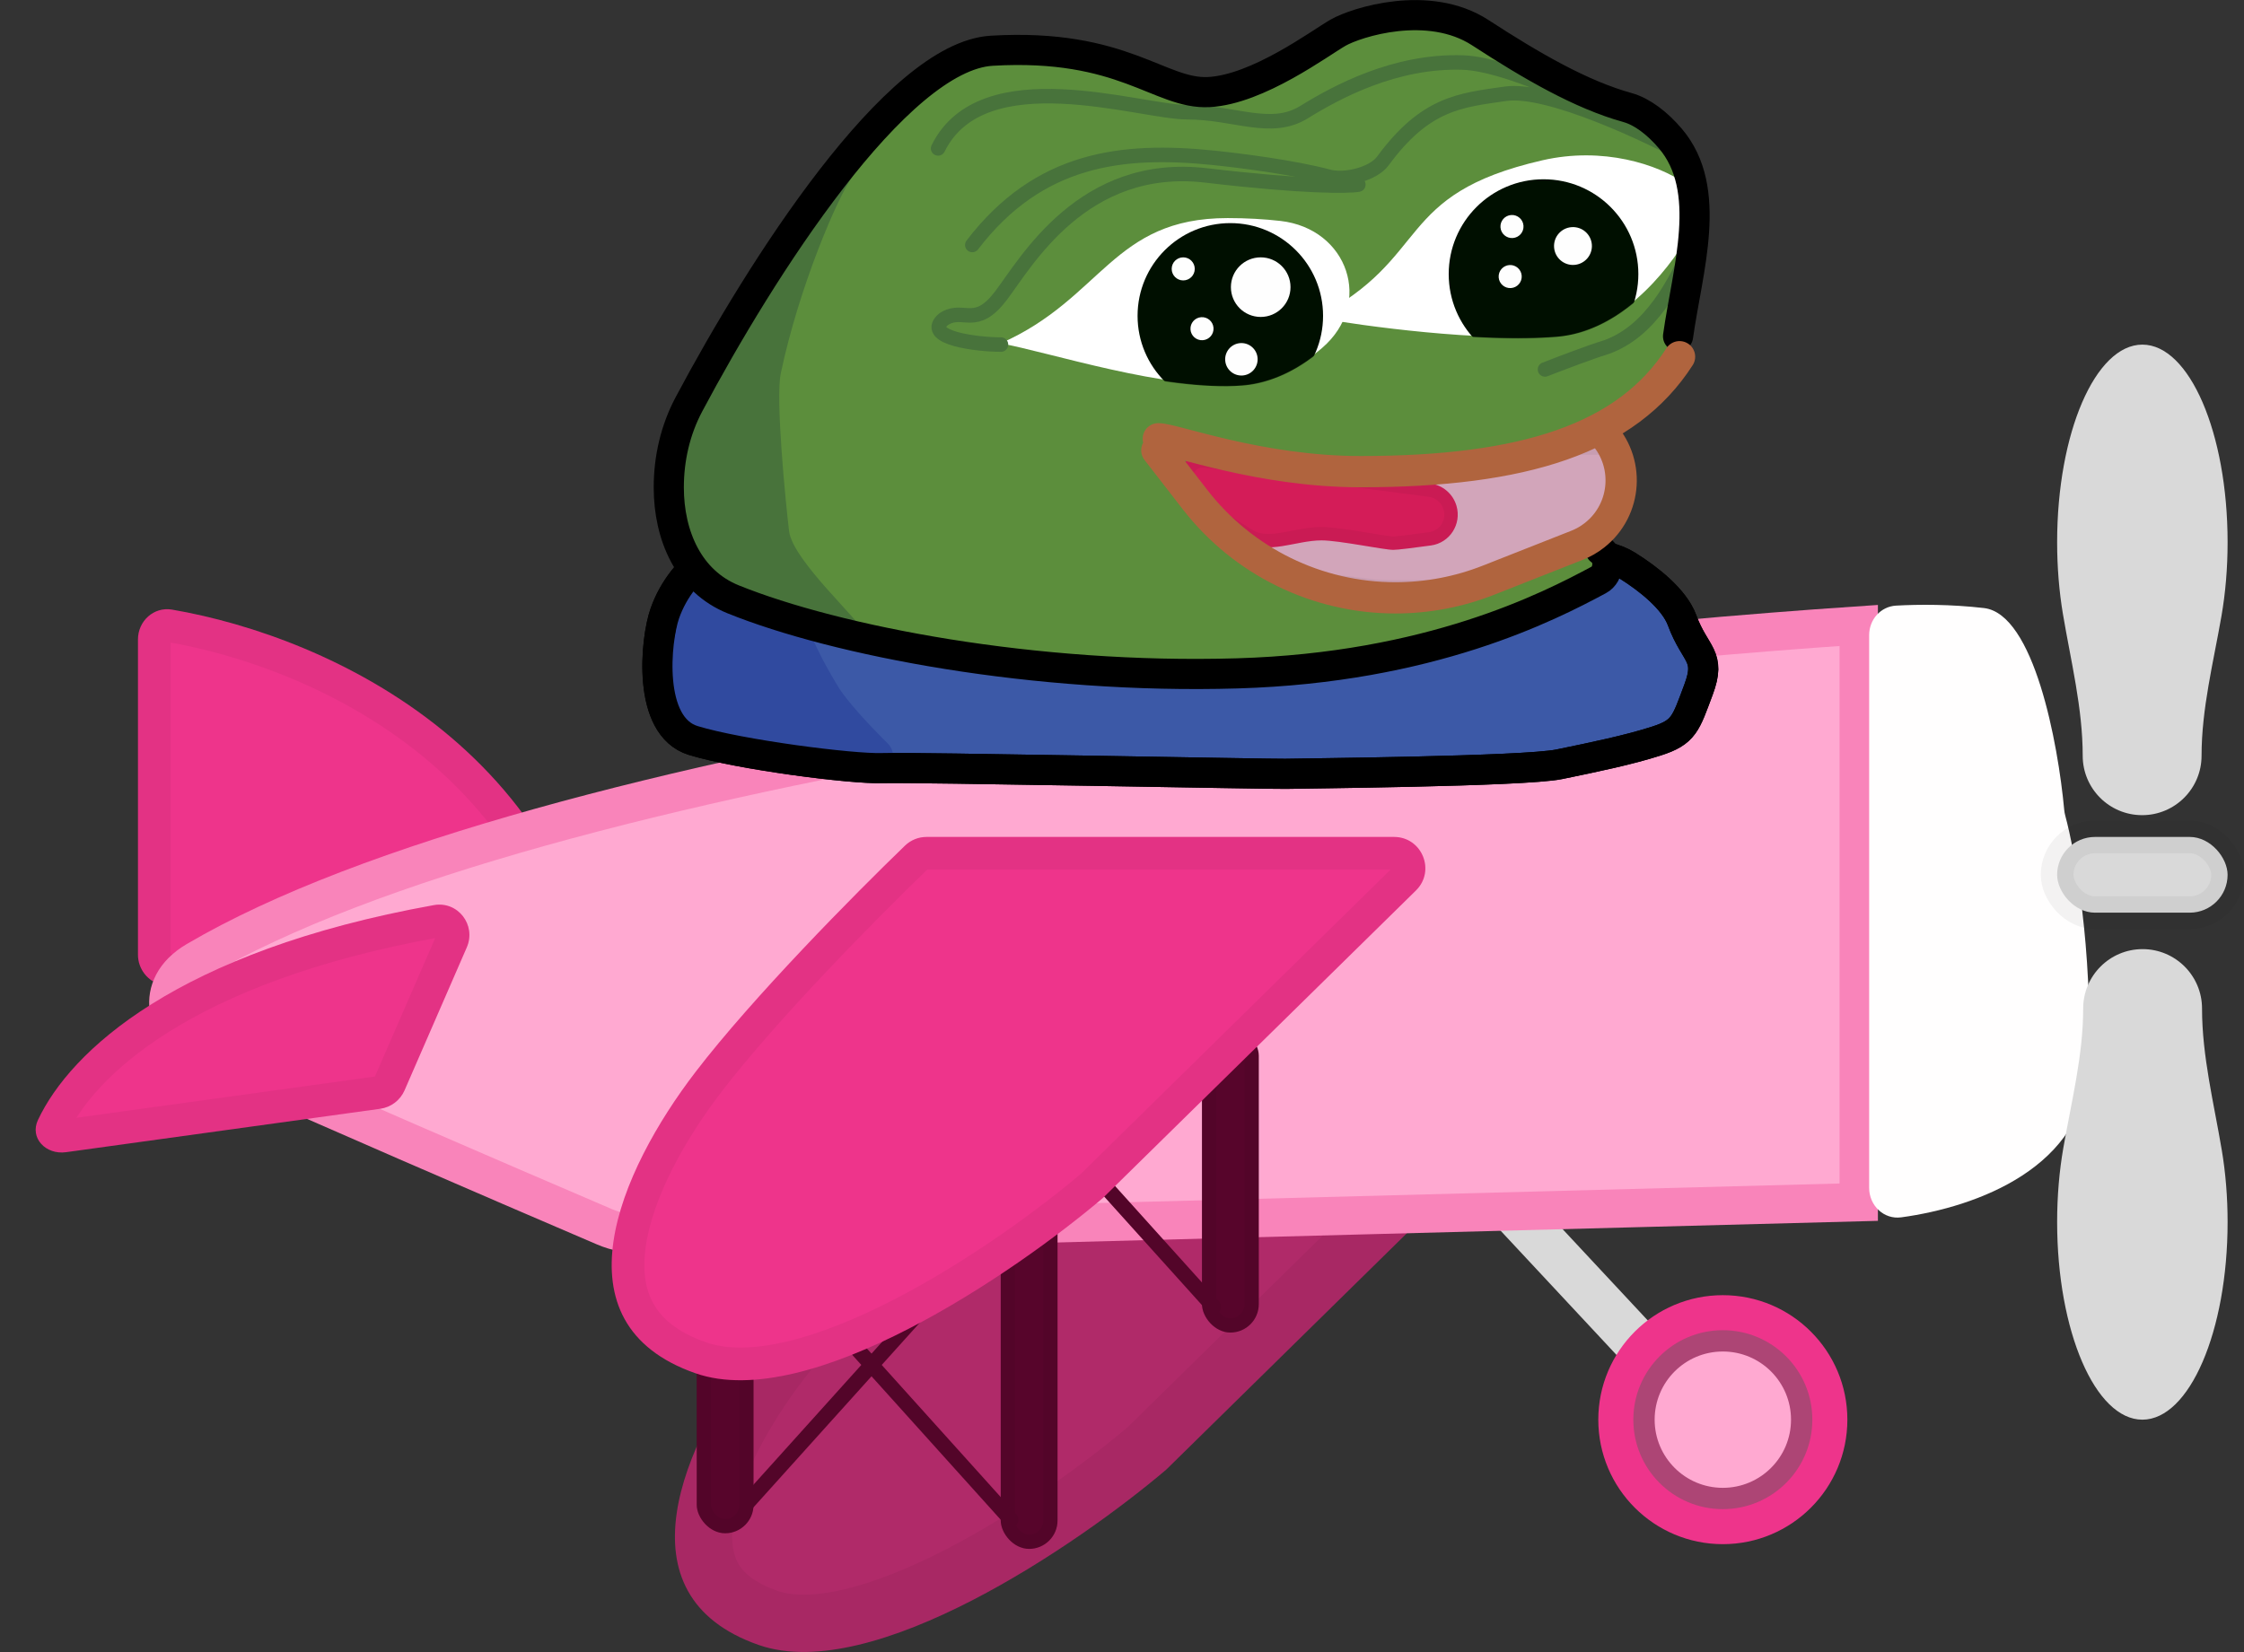 <svg width="4739" height="3490" viewBox="0 0 4739 3490" fill="none" xmlns="http://www.w3.org/2000/svg">
<rect x="0" y="0" width="4739" height="3490" fill="#333333" stroke="none"/>
<rect x="3071.04" y="2351" width="726" height="98" rx="49" transform="rotate(47 3071.04 2351)" fill="#D9D9D9"/>
<path d="M3077.59 2342H2090.35C2073.39 2342 2057.1 2348.48 2044.91 2360.26C1936.74 2464.71 1723.64 2680.39 1602.43 2838.5C1441.43 3048.5 1301.43 3370 1602.43 3475C1843.23 3559 2276.43 3263 2462.93 3104.5L3123.85 2455.08C3165.99 2413.67 3136.67 2342 3077.59 2342Z" fill="#B02A69"/>
<path d="M2090.35 2402.5H3077.59C3079.69 2402.5 3080.41 2403.01 3080.7 2403.21C3081.27 2403.62 3082.1 2404.49 3082.68 2405.92C3083.27 2407.35 3083.29 2408.55 3083.16 2409.24C3083.1 2409.59 3082.94 2410.45 3081.45 2411.92L2422.1 3059.8C2331.27 3136.78 2181.04 3246.68 2025.33 3326.91C1947.02 3367.25 1869.23 3399.09 1798.24 3415.98C1726.55 3433.04 1667.29 3433.55 1622.36 3417.88C1557.93 3395.4 1523.71 3363.95 1505.73 3331.47C1487.32 3298.23 1481.57 3256.03 1489.04 3204.87C1504.33 3100.29 1572.24 2977.31 1650.44 2875.31C1768.7 2721.06 1978.95 2508.06 2086.93 2403.78L2044.91 2360.26L2086.93 2403.78C2087.68 2403.06 2088.82 2402.5 2090.35 2402.5Z" stroke="black" stroke-opacity="0.05" stroke-width="121"/>
<path d="M341.247 2080.68L1209.25 2299.32C1250.93 2309.81 1291.45 2278.03 1288.47 2235.14C1243.97 1594.49 697.587 1345.11 363.386 1287.81C324.94 1281.21 291.367 1311.81 291.367 1350.82V2016.68C291.367 2046.93 311.921 2073.3 341.247 2080.68Z" fill="#EE348B"/>
<path d="M1217.67 2265.86L349.673 2047.23C335.677 2043.7 325.867 2031.12 325.867 2016.68V1350.82C325.867 1331.4 341.914 1319.13 357.556 1321.81C685.713 1378.08 1211.21 1620.76 1254.05 2237.53C1255.29 2255.37 1238.22 2271.03 1217.67 2265.86Z" stroke="black" stroke-opacity="0.05" stroke-width="69"/>
<path d="M1276.42 2591.5C1038.28 2489.52 676.774 2333.3 440.45 2227.3C387.067 2203.36 360.631 2164.27 356.17 2129.35C351.907 2095.97 366.533 2057.65 414.599 2029.39C775.476 1817.2 1425.38 1654.12 2108.53 1536.63C2769.25 1422.99 3454.73 1352.98 3925.37 1321.25V2539.55L1358.56 2607.15C1330.24 2607.9 1302.36 2602.61 1276.42 2591.5Z" fill="#FFA9D1" stroke="#F984BA" stroke-width="81"/>
<path d="M3552.32 1310.23C3535.79 1265.51 3481.02 1222.42 3436.41 1194.62C3410.57 1178.51 3380.07 1172.48 3349.64 1173.55C3101.64 1166.73 2594.66 1152.72 2550.77 1151.16C2511.49 1149.76 2129.92 1110.2 1885.22 1084.4C1832.29 1078.82 1778.93 1081.04 1726.64 1091.01L1657.07 1104.28C1546.39 1125.39 1440.93 1189.89 1403.84 1296.29C1384.5 1351.76 1365.73 1534.21 1464.12 1564.3C1562.52 1594.38 1799.52 1624.79 1862.62 1622.58C1925.72 1620.38 2690.17 1635.59 2715.28 1634.71C2740.39 1633.83 3217.31 1630.07 3292.83 1614.54C3368.36 1599.01 3439.4 1584.28 3498.06 1565.47C3556.71 1546.66 3559.96 1529.14 3587.09 1456.64C3614.21 1384.13 3580.08 1385.33 3552.32 1310.23Z" fill="#3C59A7" stroke="black" stroke-width="63.674"/>
<path d="M1691.93 1265.06C1685.9 1214.21 1783.09 1146.36 1845.19 1111.34C1849.41 1108.96 1847.71 1102.33 1842.86 1102.33C1792.55 1109.02 1677.55 1125.45 1620.01 1137.71C1548.08 1153.04 1499.73 1164.83 1482.04 1173.08C1464.36 1181.34 1431.34 1265.06 1431.34 1296.89C1431.34 1316.67 1419.02 1373.73 1408.73 1417.21C1403.61 1438.85 1403.9 1461.45 1410.01 1482.83C1423.09 1528.61 1460.83 1563.14 1507.6 1572.11L1840.19 1635.89C1853.55 1638.46 1867.28 1633.81 1876.33 1623.66C1889.98 1608.36 1889.31 1585.07 1874.82 1570.57L1861.73 1557.49C1838.54 1534.3 1787.68 1480.37 1769.76 1450.18C1747.35 1412.45 1700.19 1334.63 1691.93 1265.06Z" fill="#304A9F"/>
<path d="M3552.32 1310.23C3535.79 1265.51 3481.02 1222.42 3436.41 1194.62C3410.57 1178.51 3380.07 1172.48 3349.64 1173.55C3101.64 1166.73 2594.66 1152.72 2550.77 1151.16C2511.49 1149.76 2129.92 1110.2 1885.22 1084.4C1832.29 1078.82 1778.93 1081.04 1726.64 1091.01L1657.07 1104.28C1546.39 1125.39 1440.93 1189.89 1403.84 1296.29C1384.5 1351.76 1365.73 1534.21 1464.12 1564.3C1562.52 1594.38 1799.52 1624.79 1862.62 1622.58C1925.72 1620.38 2690.17 1635.59 2715.28 1634.71C2740.39 1633.83 3217.31 1630.07 3292.83 1614.54C3368.36 1599.01 3439.4 1584.28 3498.06 1565.47C3556.71 1546.66 3559.96 1529.14 3587.09 1456.64C3614.21 1384.13 3580.08 1385.33 3552.32 1310.23Z" stroke="black" stroke-width="63.674"/>
<path d="M854.388 2303.22L985.755 2001.39C1006.32 1954.15 966.982 1902.9 916.274 1912.02C373.666 2009.59 148.626 2220.57 80.254 2365.75C62.086 2404.33 97.113 2439.82 139.354 2433.98L802.908 2342.26C825.7 2339.11 845.206 2324.32 854.388 2303.22Z" fill="#EE348B"/>
<path d="M954.121 1987.62L822.754 2289.45C818.372 2299.52 809.062 2306.58 798.184 2308.09L134.63 2399.81C124.088 2401.26 116.339 2397.35 112.699 2393.34C110.953 2391.41 110.196 2389.59 109.949 2388.05C109.723 2386.64 109.705 2384.19 111.466 2380.45C173.186 2249.39 385.508 2042.52 922.38 1945.98C944.955 1941.92 964.093 1964.71 954.121 1987.62Z" stroke="black" stroke-opacity="0.05" stroke-width="69"/>
<path d="M4411.37 2248C4404.44 2465.95 4174.89 2549.8 4015.24 2571.58C3978.28 2576.63 3947.37 2546.59 3947.37 2509.28V1341.74C3947.37 1308.9 3971.56 1281.16 4004.35 1279.34C4052.27 1276.68 4119.32 1276.34 4189.87 1284.5C4295.5 1296.72 4346.37 1569.84 4359.32 1710.81C4359.7 1714.99 4360.44 1718.98 4361.54 1723.03C4382.41 1800.2 4419.15 2003.08 4411.37 2248Z" fill="#FFFEFE"/>
<rect x="4344.37" y="1768" width="360" height="160" rx="80" fill="#D9D9D9" stroke="black" stroke-opacity="0.05" stroke-width="69"/>
<mask id="path-14-inside-1_23_84" fill="white">
<path fill-rule="evenodd" clip-rule="evenodd" d="M4398.37 1596.5C4398.37 1495.7 4373.29 1396.44 4356.59 1297.04C4348.7 1250.06 4344.37 1198.95 4344.37 1145.5C4344.37 914.921 4424.96 728 4524.37 728C4623.78 728 4704.37 914.921 4704.37 1145.5C4704.37 1200.72 4699.75 1253.44 4691.35 1301.68C4674.33 1399.49 4649.37 1497.22 4649.37 1596.5V1596.5C4649.37 1665.81 4593.18 1722 4523.87 1722C4454.56 1722 4398.37 1665.81 4398.37 1596.5V1596.5Z"/>
</mask>
<path fill-rule="evenodd" clip-rule="evenodd" d="M4398.37 1596.5C4398.37 1495.7 4373.29 1396.44 4356.59 1297.04C4348.7 1250.06 4344.37 1198.95 4344.37 1145.5C4344.37 914.921 4424.96 728 4524.37 728C4623.78 728 4704.37 914.921 4704.37 1145.5C4704.37 1200.72 4699.75 1253.44 4691.35 1301.68C4674.33 1399.49 4649.37 1497.22 4649.37 1596.5V1596.5C4649.37 1665.81 4593.18 1722 4523.87 1722C4454.56 1722 4398.37 1665.81 4398.37 1596.5V1596.5Z" fill="#D9D9D9"/>
<path d="M4413.37 1145.5C4413.37 1195.28 4417.41 1242.56 4424.64 1285.6L4288.54 1308.47C4279.99 1257.56 4275.37 1202.62 4275.37 1145.5H4413.37ZM4524.37 797C4522.7 797 4515.44 797.491 4502.62 810.064C4489.5 822.939 4474.52 844.964 4460.45 877.601C4432.41 942.641 4413.37 1037.31 4413.37 1145.5H4275.37C4275.37 1023.11 4296.62 909.03 4333.73 822.965C4352.23 780.05 4376.04 740.933 4405.98 711.554C4436.24 681.874 4476.33 659 4524.37 659V797ZM4635.37 1145.5C4635.37 1037.31 4616.33 942.641 4588.28 877.601C4574.21 844.964 4559.23 822.939 4546.11 810.064C4533.29 797.491 4526.03 797 4524.37 797V659C4572.41 659 4612.5 681.874 4642.75 711.554C4672.7 740.933 4696.51 780.05 4715.01 822.965C4752.11 909.03 4773.37 1023.11 4773.37 1145.5H4635.37ZM4623.37 1289.85C4631.06 1245.69 4635.37 1196.93 4635.37 1145.5H4773.37C4773.37 1204.51 4768.43 1261.19 4759.33 1313.51L4623.37 1289.85ZM4523.87 1653C4555.07 1653 4580.37 1627.7 4580.37 1596.5H4718.37C4718.37 1703.92 4631.29 1791 4523.87 1791V1653ZM4467.37 1596.5C4467.37 1627.7 4492.66 1653 4523.87 1653V1791C4416.45 1791 4329.37 1703.92 4329.37 1596.5H4467.37ZM4759.33 1313.51C4741.05 1418.54 4718.37 1505.16 4718.37 1596.5H4580.37C4580.37 1489.28 4607.61 1380.44 4623.37 1289.85L4759.33 1313.51ZM4424.64 1285.6C4440.08 1377.5 4467.37 1488.03 4467.37 1596.5H4329.37C4329.37 1503.38 4306.51 1415.38 4288.54 1308.47L4424.64 1285.6Z" fill="black" fill-opacity="0.05" mask="url(#path-14-inside-1_23_84)"/>
<mask id="path-16-inside-2_23_84" fill="white">
<path fill-rule="evenodd" clip-rule="evenodd" d="M4650.37 2130.5C4650.37 2231.3 4675.44 2330.56 4692.14 2429.96C4700.04 2476.94 4704.37 2528.05 4704.37 2581.5C4704.37 2812.08 4623.78 2999 4524.37 2999C4424.96 2999 4344.37 2812.08 4344.37 2581.5C4344.37 2526.28 4348.99 2473.56 4357.39 2425.32C4374.41 2327.51 4399.37 2229.78 4399.37 2130.5V2130.5C4399.37 2061.19 4455.56 2005 4524.87 2005C4594.18 2005 4650.37 2061.19 4650.37 2130.5V2130.5Z"/>
</mask>
<path fill-rule="evenodd" clip-rule="evenodd" d="M4650.37 2130.5C4650.37 2231.3 4675.44 2330.56 4692.14 2429.96C4700.04 2476.94 4704.37 2528.05 4704.37 2581.5C4704.37 2812.08 4623.78 2999 4524.37 2999C4424.96 2999 4344.37 2812.08 4344.37 2581.5C4344.37 2526.28 4348.99 2473.56 4357.39 2425.32C4374.41 2327.51 4399.37 2229.78 4399.37 2130.5V2130.5C4399.37 2061.19 4455.56 2005 4524.87 2005C4594.18 2005 4650.37 2061.19 4650.37 2130.5V2130.5Z" fill="#D9D9D9"/>
<path d="M4635.37 2581.5C4635.37 2531.72 4631.33 2484.44 4624.1 2441.4L4760.19 2418.53C4768.74 2469.44 4773.37 2524.38 4773.37 2581.5H4635.37ZM4524.37 2930C4526.03 2930 4533.29 2929.51 4546.11 2916.94C4559.23 2904.06 4574.21 2882.04 4588.28 2849.4C4616.33 2784.36 4635.37 2689.69 4635.37 2581.5H4773.37C4773.37 2703.89 4752.11 2817.97 4715.01 2904.03C4696.51 2946.95 4672.7 2986.07 4642.75 3015.45C4612.5 3045.13 4572.41 3068 4524.37 3068V2930ZM4413.37 2581.5C4413.37 2689.69 4432.41 2784.36 4460.45 2849.4C4474.52 2882.04 4489.5 2904.06 4502.62 2916.94C4515.44 2929.51 4522.7 2930 4524.37 2930V3068C4476.33 3068 4436.24 3045.13 4405.98 3015.45C4376.04 2986.07 4352.23 2946.95 4333.73 2904.03C4296.62 2817.97 4275.37 2703.89 4275.37 2581.5H4413.37ZM4425.36 2437.15C4417.68 2481.31 4413.37 2530.07 4413.37 2581.5H4275.37C4275.37 2522.49 4280.3 2465.81 4289.41 2413.49L4425.36 2437.15ZM4524.87 2074C4493.66 2074 4468.37 2099.3 4468.37 2130.5H4330.37C4330.37 2023.08 4417.45 1936 4524.87 1936V2074ZM4581.37 2130.5C4581.37 2099.3 4556.07 2074 4524.87 2074V1936C4632.29 1936 4719.37 2023.08 4719.37 2130.5H4581.37ZM4289.41 2413.49C4307.68 2308.46 4330.37 2221.84 4330.37 2130.5H4468.37C4468.37 2237.72 4441.13 2346.56 4425.36 2437.15L4289.41 2413.49ZM4624.1 2441.4C4608.66 2349.5 4581.37 2238.97 4581.37 2130.5H4719.37C4719.37 2223.62 4742.23 2311.62 4760.19 2418.53L4624.1 2441.4Z" fill="black" fill-opacity="0.05" mask="url(#path-16-inside-2_23_84)"/>
<circle cx="3638.37" cy="2999" r="226" fill="#AD4575" stroke="#EE348B" stroke-width="74"/>
<circle cx="3638.37" cy="2999" r="144" fill="#FFA9D1"/>
<path d="M2613.06 1422.47C3169.74 1406.1 3391.29 1183.7 3396.75 1210.99V1010.5C3396.75 941.822 3417.57 871.025 3483.12 850.527C3489.27 848.602 3495.29 846.802 3501.01 845.018C3551.8 829.179 3540.86 764.419 3540.86 711.219C3540.86 612.688 3579.63 501.61 3556.65 405.796C3537.47 325.841 3491.49 242.328 3437.17 227.239C3338.93 199.95 3235.23 139.916 3126.08 68.966C3016.92 -1.984 2864.11 47.135 2825.91 68.966C2787.7 90.797 2656.72 189.035 2553.02 194.493C2449.33 199.95 2372.92 90.797 2094.58 107.17C1892.73 119.043 1606.88 568.289 1454.9 854.124C1426.21 908.092 1412.37 968.543 1412.37 1029.67C1412.37 1131.19 1454.25 1228.08 1548.38 1266.09C1765.84 1353.92 2184.6 1435.07 2613.06 1422.47Z" fill="#5C8E3C"/>
<path d="M3257.21 338.638C2941.2 411.23 3025.66 544.523 2779.07 670.96C2880.94 689.152 3125.08 722.262 3286.63 709.164C3417.34 698.565 3516.38 582.442 3568.69 493.205C3590.04 456.796 3593.6 412.051 3559.08 387.778C3501.17 347.068 3384.95 309.294 3257.21 338.638Z" fill="white"/>
<mask id="mask0_23_84" style="mask-type:alpha" maskUnits="userSpaceOnUse" x="2773" y="294" width="828" height="421">
<path d="M2778.34 670.034L2776.27 671.66L2778.86 672.122C2880.75 690.316 3125.02 723.451 3286.73 710.34C3367.9 703.758 3436.83 656.69 3489.97 600.686C3543.11 544.675 3580.56 479.605 3598.8 436.742L3599.16 435.904L3598.44 435.347C3558.26 404.296 3432.19 333.64 3248.65 298.68C3202.44 289.879 3158.34 302.173 3116.14 327.111C3073.96 352.041 3033.6 389.646 2994.82 431.597C2966.65 462.065 2939.27 494.874 2912.6 526.827C2902.55 538.865 2892.61 550.782 2882.76 562.407C2846.74 604.919 2812.03 643.513 2778.34 670.034Z" fill="white" stroke="#48733B" stroke-width="2.358"/>
</mask>
<g mask="url(#mask0_23_84)">
<circle cx="3259.71" cy="578.943" r="200.253" fill="#000F00"/>
</g>
<path d="M2592.61 460.666C2349.17 460.666 2328.52 630.255 2113.25 725.376C2215.13 743.568 2461.97 825.02 2623.51 811.922C2688.08 806.686 2744.92 775.7 2792.22 734.925C2901.1 641.054 2846.84 482.857 2703.99 466.712C2670.25 462.899 2633.11 460.666 2592.61 460.666Z" fill="white"/>
<mask id="mask1_23_84" style="mask-type:alpha" maskUnits="userSpaceOnUse" x="2082" y="397" width="856" height="419">
<path d="M2089.57 724.326L2086.44 725.921L2089.89 726.537C2115.32 731.078 2151.26 739.571 2193.44 749.564L2195.4 750.029C2237.1 759.908 2284.74 771.197 2334.19 781.538C2434.62 802.538 2542.65 819.662 2623.61 813.098C2704.79 806.516 2773.72 759.449 2826.86 703.444C2880 647.433 2917.45 582.363 2935.69 539.501L2936.05 538.663L2935.33 538.106C2895.14 507.054 2769.08 436.399 2585.54 401.439C2539.35 392.641 2494.63 403.736 2451.24 426.426C2407.86 449.109 2365.73 483.416 2324.7 521.156C2304.18 540.03 2283.91 559.776 2263.89 579.369C2262.24 580.983 2260.59 582.596 2258.95 584.208C2240.61 602.162 2222.47 619.915 2204.51 636.696C2165.35 673.284 2127.11 705.163 2089.57 724.326Z" fill="white" stroke="#48733B" stroke-width="2.358"/>
</mask>
<g mask="url(#mask1_23_84)">
<circle cx="2598.25" cy="667.179" r="195.873" fill="#000F00"/>
</g>
<circle cx="2662.43" cy="606.589" r="62.943" fill="#FEFEFE"/>
<circle cx="2498.79" cy="568.011" r="24.364" fill="#FEFEFE"/>
<circle cx="2538.45" cy="694.359" r="24.364" transform="rotate(-4 2538.45 694.359)" fill="#FEFEFE"/>
<circle cx="2621.66" cy="759.013" r="34.278" transform="rotate(-4 2621.66 759.013)" fill="#FEFEFE"/>
<circle cx="3321.88" cy="519.711" r="39.984" transform="rotate(-4 3321.88 519.711)" fill="#FEFEFE"/>
<circle cx="3193.09" cy="478.535" r="24.364" transform="rotate(-4 3193.09 478.535)" fill="#FEFEFE"/>
<circle cx="3189.29" cy="584.218" r="24.364" transform="rotate(-4 3189.29 584.218)" fill="#FEFEFE"/>
<path d="M2053.35 517.503C2194.01 333.441 2369.92 313.533 2563.34 333.441C2615.66 338.827 2730.71 353.157 2806.33 373.297C2840.01 382.267 2899.75 368.1 2920.4 340.021C3010.45 217.574 3083.18 211.84 3179.62 198.062C3268.81 185.321 3476.93 283.006 3569.83 333.441C3457.45 267.922 3204.04 135.93 3089.54 132.113C2946.41 127.342 2823.15 194.136 2753.58 237.075C2684 280.014 2607.67 237.075 2507.48 237.075C2407.29 237.075 2074.99 122.814 1981.12 313.533" stroke="#48733B" stroke-width="30.658" stroke-linecap="round"/>
<path d="M2764.08 1235.4L2625.78 1161.55C2647.05 1134.64 2696.37 1076.82 2723.4 1060.8C2750.43 1044.78 2820.19 1015.74 2851.69 1003.23C2889.86 996.553 2973.59 981.826 3003.13 976.319C3040.05 969.435 3120.78 963.177 3174.6 956.294C3228.41 949.41 3302.88 932.514 3346.06 932.514H3433.67V1003.23C3433.67 1020.12 3416.78 1080.83 3403.64 1100.85C3393.12 1116.87 3360.87 1147.99 3346.06 1161.55C3306.85 1177.2 3224.41 1209.86 3208.39 1215.37C3188.36 1222.26 3110.77 1252.29 3076.97 1252.29C3043.18 1252.29 2935.54 1256.05 2901.75 1252.29C2874.72 1249.29 2798.7 1239.78 2764.08 1235.4Z" fill="#D2A5BA"/>
<path d="M2903.31 1238.23C2877.06 1235.31 2804.17 1226.2 2768.44 1221.69L2647.55 1157.14C2657.46 1145.13 2669.97 1130.57 2682.81 1116.71C2701.31 1096.74 2719.11 1079.79 2730.61 1072.97C2756.13 1057.85 2823.2 1029.81 2855.56 1016.91C2894.33 1010.13 2976.46 995.686 3005.72 990.229C3023.51 986.913 3052.31 983.682 3083.99 980.38C3090.36 979.716 3096.84 979.05 3103.34 978.382C3128.85 975.759 3154.78 973.094 3176.39 970.329C3196.06 967.814 3218.55 963.964 3240.94 960.131C3249.57 958.653 3258.19 957.178 3266.63 955.782C3297.51 950.674 3325.81 946.663 3346.06 946.663H3419.52V1003.23C3419.52 1005.83 3418.77 1011.53 3416.99 1019.84C3415.29 1027.8 3412.86 1037.24 3410.02 1046.84C3404.14 1066.67 3397.11 1085.01 3391.81 1093.09C3387.4 1099.8 3377.64 1110.68 3366.35 1122.23C3356.24 1132.56 3345.67 1142.65 3338.4 1149.38C3298.1 1165.44 3219.07 1196.74 3203.79 1201.99C3200.64 1203.07 3196.38 1204.61 3191.28 1206.45C3179.03 1210.87 3161.91 1217.05 3143.53 1222.94C3117.03 1231.43 3091.29 1238.14 3076.97 1238.14C3067.52 1238.14 3052.2 1238.44 3034.44 1238.78C3020.32 1239.05 3004.66 1239.35 2989.17 1239.55C2953.49 1240.03 2919.14 1239.99 2903.31 1238.23Z" stroke="black" stroke-opacity="0.05" stroke-width="28.3"/>
<path d="M2942.43 1161.55C2922.4 1161.55 2827.91 1141.53 2790.99 1141.53C2736.01 1141.53 2677.65 1173.04 2631.01 1143.94L2580.19 1112.23C2568.08 1104.67 2556.95 1095.63 2547.08 1085.32L2504.63 1040.99C2496.03 1032.02 2491.23 1020.07 2491.23 1007.64C2491.23 981.011 2512.82 959.422 2539.45 959.422H2545.05L3020.8 1021.4C3046.94 1024.81 3068.57 1043.37 3075.91 1068.69C3087.07 1107.24 3061.69 1146.82 3021.93 1152.27C2985.82 1157.23 2951.55 1161.55 2942.43 1161.55Z" fill="#D41C58"/>
<path d="M2942.43 1147.4C2938.73 1147.4 2930.23 1146.36 2917.65 1144.44C2909.2 1143.14 2899.54 1141.55 2889.23 1139.85C2884.7 1139.11 2880.05 1138.34 2875.32 1137.57C2845.03 1132.64 2810.86 1127.38 2790.99 1127.38C2775.98 1127.38 2761.05 1129.52 2746.86 1132.07C2741.06 1133.11 2735.55 1134.18 2730.19 1135.22C2721.9 1136.84 2713.93 1138.39 2705.7 1139.67C2679.16 1143.79 2657.3 1143.67 2638.5 1131.94L2587.68 1100.23C2576.57 1093.29 2566.36 1085 2557.3 1075.53L2514.85 1031.21C2508.77 1024.87 2505.38 1016.42 2505.38 1007.64C2505.38 988.826 2520.64 973.572 2539.45 973.572H2544.13L3018.97 1035.43C3039.53 1038.11 3056.55 1052.71 3062.31 1072.63C3071.11 1102.99 3051.1 1133.99 3020.01 1138.25C3001.99 1140.73 2984.48 1143.04 2970.38 1144.72C2955.85 1146.46 2945.95 1147.4 2942.43 1147.4Z" stroke="black" stroke-opacity="0.05" stroke-width="28.3" stroke-linecap="round"/>
<path d="M2113.88 727.881V727.881C2062.25 727.881 1953.53 714.004 1989.63 677.099C1991.29 675.406 1993.47 673.763 1996.23 672.185C2035.65 649.657 2060.68 694.714 2113.88 624.625C2167.07 554.537 2286.59 339.89 2546.92 370.554C2755.19 395.085 2848.14 393.708 2868.58 389.953" stroke="#48733B" stroke-width="30.658" stroke-linecap="round"/>
<path d="M3576.98 510.73V510.73C3537.06 601.266 3485.66 699.805 3392.54 733.256C3391.62 733.588 3390.72 733.883 3389.87 734.138C3361.33 742.649 3293.29 768.556 3262.83 780.446" stroke="#48733B" stroke-width="30.658" stroke-linecap="round"/>
<path d="M1799.73 373.682L1910.5 217.234L1799.73 324.245C1743.41 400.383 1628.51 555.662 1619.5 567.677C1608.24 582.696 1486.84 777.318 1471.82 788.582C1456.8 799.846 1412.99 932.514 1412.99 954.416V1053.92L1471.82 1231.02L1822.26 1334.27C1822.26 1316.12 1673.95 1184.71 1666.44 1122.13C1658.93 1059.55 1637.55 842.466 1648.92 788.582C1687.71 604.599 1769.07 416.653 1799.73 373.682Z" fill="#48733B"/>
<path d="M3379.85 1162.18V1162.18C3401.15 1176.13 3398.73 1213.02 3376.3 1225.06C3269.38 1282.45 3019.94 1410.5 2613.06 1422.47C2184.6 1435.07 1765.84 1353.92 1548.38 1266.09C1454.25 1228.08 1412.37 1131.19 1412.37 1029.67V1029.67C1412.37 968.543 1426.21 908.092 1454.9 854.124C1606.88 568.289 1892.73 119.043 2094.58 107.17C2372.92 90.797 2449.33 199.95 2553.02 194.493C2656.72 189.035 2787.7 90.797 2825.91 68.966C2864.11 47.135 3016.92 -1.984 3126.08 68.966C3235.23 139.916 3338.93 199.95 3437.17 227.239C3468.5 235.942 3500.47 260.896 3527.37 292.443C3619.47 400.469 3563.44 569.765 3543.81 710.358V710.358" stroke="black" stroke-width="63.674" stroke-linecap="round"/>
<path d="M2446.18 926.884C2478.91 926.884 2659.85 996.346 2872.97 996.346C3218.64 996.346 3435.55 926.884 3546.94 753.539M2443.05 951.289L2523.81 1055.48C2625.24 1186.35 2781.5 1262.93 2947.07 1262.93C3014.3 1262.93 3080.92 1250.28 3143.46 1225.62L3330.32 1151.96C3343.67 1146.7 3356.17 1139.53 3367.44 1130.65C3436.7 1076.13 3442.93 973.4 3380.76 910.907L3377.35 907.484" stroke="#B0643E" stroke-width="66.032" stroke-linecap="round"/>
<rect x="2538.37" y="2170" width="120" height="645" rx="60" fill="#57052B"/>
<rect x="2553.37" y="2185" width="90" height="615" rx="45" stroke="black" stroke-opacity="0.05" stroke-width="30"/>
<rect x="2113.37" y="2418" width="120" height="854" rx="60" fill="#57052B"/>
<rect x="2128.37" y="2433" width="90" height="824" rx="45" stroke="black" stroke-opacity="0.05" stroke-width="30"/>
<rect x="2113.8" y="2556" width="32" height="854" rx="16" transform="rotate(42 2113.8 2556)" fill="#57052B"/>
<rect x="2114.4" y="2567.3" width="16" height="838" rx="8" transform="rotate(42 2114.4 2567.3)" stroke="black" stroke-opacity="0.05" stroke-width="16"/>
<rect width="32" height="854" rx="16" transform="matrix(-0.743 0.669 0.669 0.743 1586.15 2577)" fill="#57052B"/>
<rect x="-0.592" y="11.298" width="16" height="838" rx="8" transform="matrix(-0.743 0.669 0.669 0.743 1577.56 2580.3)" stroke="black" stroke-opacity="0.05" stroke-width="16"/>
<rect x="2541.8" y="2106" width="32" height="854" rx="16" transform="rotate(42 2541.8 2106)" fill="#57052B"/>
<rect x="2542.4" y="2117.3" width="16" height="838" rx="8" transform="rotate(42 2542.4 2117.3)" stroke="black" stroke-opacity="0.05" stroke-width="16"/>
<rect width="32" height="854" rx="16" transform="matrix(-0.743 0.669 0.669 0.743 2014.15 2127)" fill="#57052B"/>
<rect x="-0.592" y="11.298" width="16" height="838" rx="8" transform="matrix(-0.743 0.669 0.669 0.743 2005.56 2130.3)" stroke="black" stroke-opacity="0.05" stroke-width="16"/>
<rect x="1471.37" y="2594" width="120" height="645" rx="60" fill="#57052B"/>
<rect x="1486.37" y="2609" width="90" height="615" rx="45" stroke="black" stroke-opacity="0.05" stroke-width="30"/>
<path d="M2944.03 1768H1956.79C1939.83 1768 1923.54 1774.48 1911.34 1786.26C1803.17 1890.71 1590.08 2106.39 1468.87 2264.5C1307.87 2474.5 1167.87 2796 1468.87 2901C1709.67 2985 2142.87 2689 2329.37 2530.5L2990.29 1881.08C3032.43 1839.67 3003.11 1768 2944.03 1768Z" fill="#EE348B"/>
<path d="M1956.79 1802.5H2944.03C2972.23 1802.5 2986.22 1836.71 2966.11 1856.47L2306.08 2505.01C2214.21 2582.97 2061.96 2694.47 1903.68 2776.02C1824.27 2816.93 1744.44 2849.73 1670.69 2867.27C1596.56 2884.91 1531.72 2886.39 1480.23 2868.43C1411.15 2844.33 1371.15 2809.29 1349.42 2770.07C1327.45 2730.4 1321.73 2682.02 1329.75 2627.11C1345.99 2516.01 1417.06 2388.78 1496.25 2285.49C1615.77 2129.59 1827.24 1915.43 1935.31 1811.08C1940.98 1805.6 1948.63 1802.5 1956.79 1802.5Z" stroke="black" stroke-opacity="0.05" stroke-width="69"/>
</svg>
